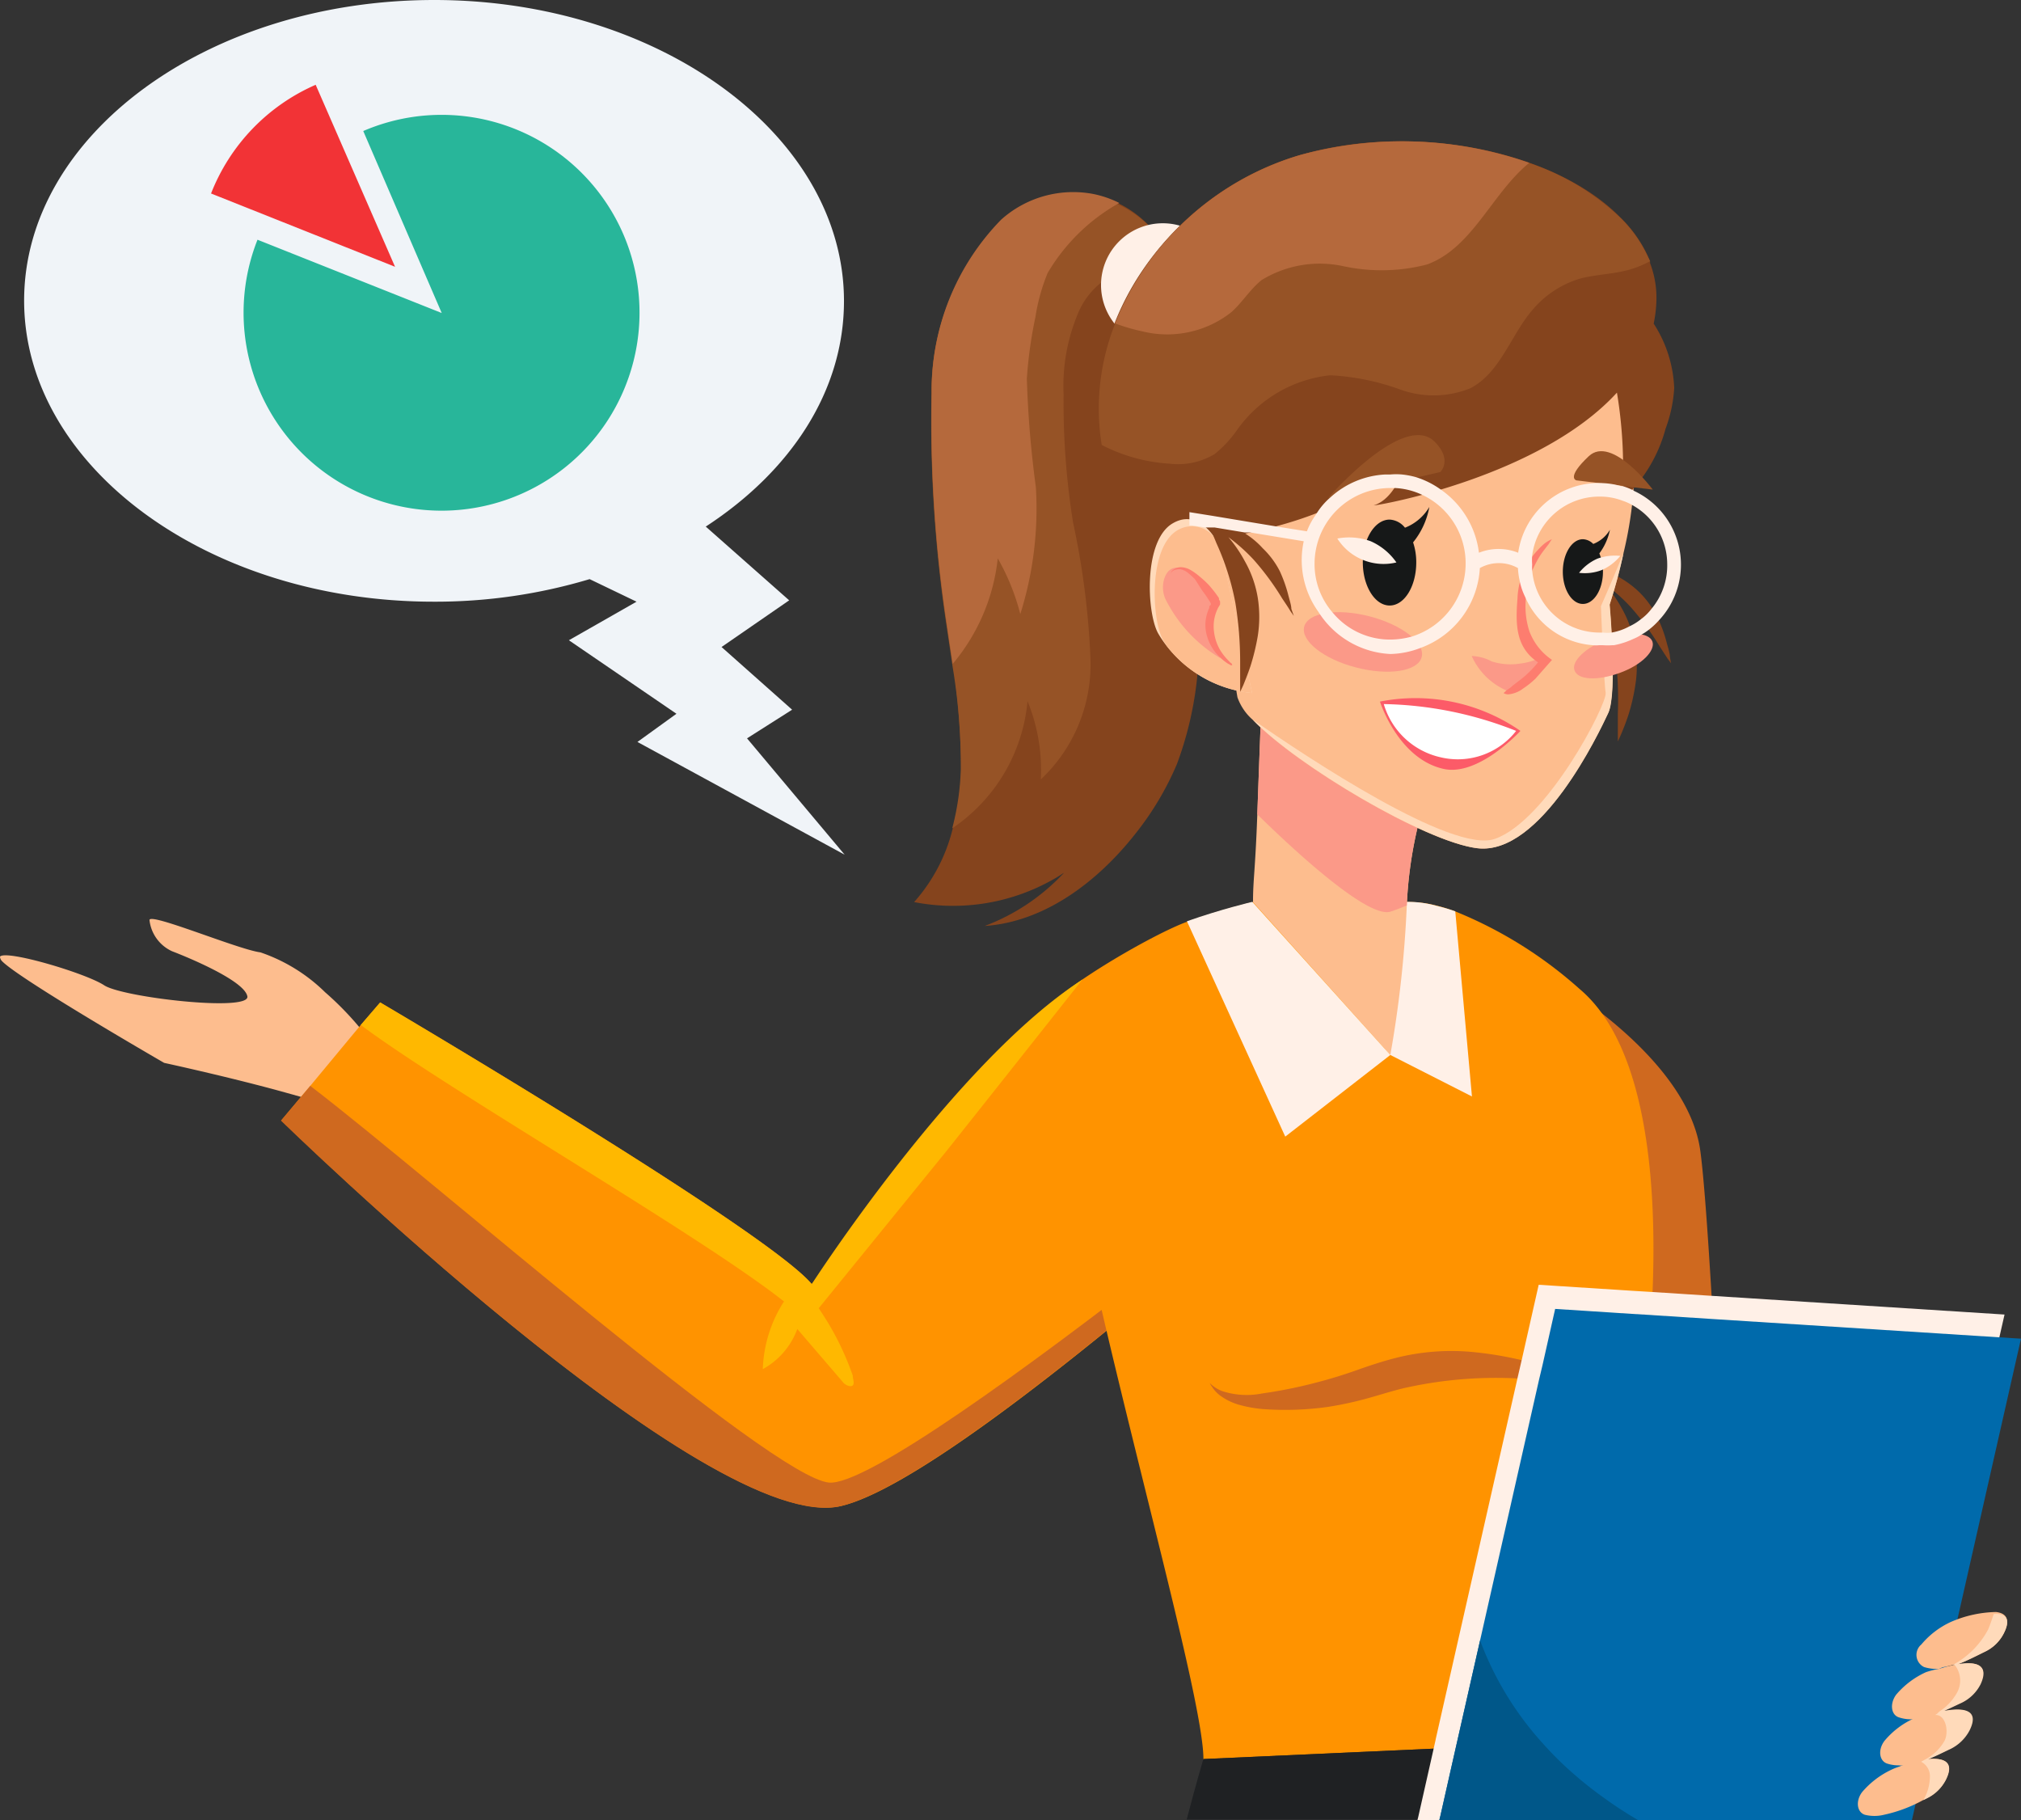 <svg xmlns="http://www.w3.org/2000/svg" viewBox="0 0 89.63 80.72"><rect x="0" y="0" width="89.63" height="80.72" fill="#333333" stroke="none"/><defs><style>.cls-1{fill:#fdbd8e;}.cls-2{fill:#ff9300;}.cls-3{fill:#cf691f;}.cls-4{fill:#85441d;}.cls-5{fill:#965326;}.cls-6{fill:#b5693c;}.cls-7{fill:#fff0e7;}.cls-8{fill:#fb9988;}.cls-9{fill:#ffdaba;}.cls-10{fill:#fd7d6f;}.cls-11{fill:#161818;}.cls-12{fill:#fc5b68;}.cls-13{fill:#fff;}.cls-14{fill:#2e3032;}.cls-15{fill:#1f2123;}.cls-16{fill:#006aab;}.cls-17{fill:#005789;}.cls-18{fill:#ffb800;}.cls-19{fill:#f0f4f8;}.cls-20{fill:#28b69a;}.cls-21{fill:#f23336;}</style></defs><title>Ресурс 4</title><g id="Слой_2" data-name="Слой 2"><g id="OBJECTS"><path class="cls-1" d="M17.19,47.42a2.25,2.25,0,0,1-.08-.24A1.74,1.74,0,0,1,17,47c-.1-.16-.2-.31-.31-.46h0A13.61,13.61,0,0,0,14.42,44a7.57,7.57,0,0,0-2.87-1.77c-1-.13-4.94-1.79-4.92-1.43a1.73,1.73,0,0,0,1,1.38c.68.26,3.21,1.3,3.34,2s-5.53.05-6.35-.49S.25,42.1,0,42.42c0,0,0,.11.09.2.8.82,7.19,4.51,7.19,4.51s3,.65,5.43,1.33h0l.75.21.31.09.36.11c.48.14.91.29,1.23.42l1.32-1.36Z"/><path class="cls-2" d="M13.76,48.15,16,45.45l.86-1S34,54.54,36,56.94c0,0,3.15-3.85,6.23-7A57.2,57.2,0,0,1,48,43.44l5.08,5.92-1.3,7.41c-5.5,4.63-11.58,9.31-14.45,10-5.9,1.44-24.85-17.09-24.85-17.09Z"/><path class="cls-3" d="M52,55.67c-6.42,5-13.61,10.23-15.24,10.07-2.57-.25-17.55-13.42-23-17.59l-1.3,1.54s19,18.53,24.85,17.09c2.87-.7,8.95-5.38,14.45-10Z"/><path class="cls-3" d="M73.21,80.72H77.3c-.36-4-.87-14.68-1.32-22.23,0-.35,0-.7-.07-1-.18-3-.35-5.33-.5-6.44-.32-2.44-2.49-4.65-4.4-6.14a23.75,23.75,0,0,0-3-2l-.31,12.74-1,4.51-.22,1L63.17,76.22l.5.91h0l.25.44.44.81,1.07,1.93.22.4h7.56Z"/><path class="cls-3" d="M73.21,80.72h.87L73.32,79l-.41-14.81a16.76,16.76,0,0,0,.44-5.87c0-.34,0-.69-.07-1h0a0,0,0,0,1,0,0,0,0,0,0,1,0,0c-.16-1.86-.44-3.63-.65-4.86a43.5,43.5,0,0,1-.18,4.88c0,.34,0,.69-.08,1-.23,2.64-.53,4.94-.53,4.94V77.7l-.79,2-.43,1.06h2.59Z"/><path class="cls-2" d="M72,77.22s0-10.64.46-12.57,2.66-16.54-2.41-20.8a18.9,18.9,0,0,0-5.52-3.44,7.94,7.94,0,0,0-.81-.25h0A4.82,4.82,0,0,0,62.5,40H55.57s-1.36.32-2.89.86-5.91,3.09-6.4,4.08c-.36.71.2,1.57,1.25,7,1.79,9.3,5.91,23.48,5.84,26.12C53.37,78,63.67,84.22,72,77.22Z"/><path class="cls-3" d="M70.66,61.3l-.7,0-1.87-.12a18.54,18.54,0,0,0-5.9.39c-.56.14-1.11.32-1.67.47a15.4,15.4,0,0,1-1.66.35,13.61,13.61,0,0,1-2.87.09,5.62,5.62,0,0,1-1.11-.21,2.63,2.63,0,0,1-.77-.39,1.49,1.49,0,0,1-.36-.39,1.43,1.43,0,0,1-.1-.16l.14.12a1.49,1.49,0,0,0,.43.24,3.51,3.51,0,0,0,1.75.1,21,21,0,0,0,2.65-.55c.49-.13,1-.29,1.51-.47s1.09-.38,1.71-.54a10,10,0,0,1,3.56-.27,16,16,0,0,1,2.8.54c.78.22,1.39.43,1.81.59Z"/><path class="cls-4" d="M74.06,29.13c0-.16-.08-.39-.15-.66a5.93,5.93,0,0,0-.36-1,4.15,4.15,0,0,0-.72-1.08,4.1,4.1,0,0,0-1-.78,5.27,5.27,0,0,0-1-.38l-.33-.08L70.3,25l.06.15-.2,0-.25,0,.58.38.29.67a12.37,12.37,0,0,1,.84,2.65,16.67,16.67,0,0,1,.13,2.8c0,.38,0,.68,0,.9v.33l.14-.31c.08-.19.2-.48.32-.84a8.61,8.61,0,0,0,.31-1.32,5.16,5.16,0,0,0,0-1.71A5,5,0,0,0,71.94,27a6.6,6.6,0,0,0-.73-1.07,7.35,7.35,0,0,1,1.12,1,11.9,11.9,0,0,1,1.26,1.71l.37.57.15.2Z"/><path class="cls-4" d="M52.2,33.87A13.2,13.2,0,0,1,50.33,37c-1.66,2.1-4,3.88-6.66,4.06a9.27,9.27,0,0,0,3.52-2.36c-.16.1-.32.21-.49.3a9,9,0,0,1-6.16,1,7.61,7.61,0,0,0,1.71-3.25,11.5,11.5,0,0,0,.38-2.6A37.17,37.17,0,0,0,42,27.78a60.82,60.82,0,0,1-.68-10.35,10.82,10.82,0,0,1,3.08-7.65,4.68,4.68,0,0,1,7,.77,4.48,4.48,0,0,1,.42.7c.17.38.27.67,0,1a7.93,7.93,0,0,1-.83.91,6.22,6.22,0,0,0-1.5,3,3.8,3.8,0,0,1,.37.33,8.1,8.1,0,0,1,1.64,2.68,23.34,23.34,0,0,1,1.64,8.27A15.51,15.51,0,0,1,52.2,33.87Z"/><path class="cls-5" d="M51.41,10.55a4.13,4.13,0,0,1-.56,1.25,3.38,3.38,0,0,0-3,2,8.3,8.3,0,0,0-.68,3.7,33.59,33.59,0,0,0,.42,5.67,35.36,35.36,0,0,1,.77,6,7,7,0,0,1-2.2,5.39,8.07,8.07,0,0,0-.59-3.47,7.63,7.63,0,0,1-3.34,5.64,11.5,11.5,0,0,0,.38-2.6,26.39,26.39,0,0,0-.37-4.61c-.08-.57-.17-1.14-.25-1.7a60.82,60.82,0,0,1-.68-10.35,10.82,10.82,0,0,1,3.08-7.65,4.79,4.79,0,0,1,4.08-1.14,4.61,4.61,0,0,1,1.15.4A4.78,4.78,0,0,1,51.41,10.55Z"/><path class="cls-6" d="M49.64,9a8.48,8.48,0,0,0-3.18,3.11,8.53,8.53,0,0,0-.54,1.95,19.28,19.28,0,0,0-.38,2.73,45.87,45.87,0,0,0,.4,4.81,15.57,15.57,0,0,1-.69,5.63,10,10,0,0,0-1-2.47,8.71,8.71,0,0,1-2,4.68c-.08-.57-.17-1.14-.25-1.7a60.82,60.82,0,0,1-.68-10.35,10.82,10.82,0,0,1,3.08-7.65,4.79,4.79,0,0,1,4.08-1.14A4.61,4.61,0,0,1,49.64,9Z"/><path class="cls-7" d="M54.31,12.64A2.74,2.74,0,1,1,51.57,9.9,2.74,2.74,0,0,1,54.31,12.64Z"/><path class="cls-7" d="M64.54,40.41l.74,8.21-3.62-1.84-1.88-2.33s0-3,0-4.46H62.5a4.82,4.82,0,0,1,1.23.18h0A7.94,7.94,0,0,1,64.54,40.41Z"/><path class="cls-1" d="M61.66,46.78,55.57,40c0-1,.1-1.38.19-3.88.1-2.77.2-5.37.2-5.37l7.83,3.09a18.54,18.54,0,0,0-1.4,6.32A49.92,49.92,0,0,1,61.66,46.78Z"/><path class="cls-8" d="M63.79,33.83a18.54,18.54,0,0,0-1.4,6.32c-.25.1-.49.2-.71.27-.91.32-3.84-2.27-5.92-4.31.1-2.77.2-5.37.2-5.37Z"/><path class="cls-1" d="M72,24.53c-.16.72-.36,1.48-.62,2.28,0,0,.35,3.92-.06,4.8s-3,6.36-5.82,6c-2.31-.29-8-3.67-9.94-5.69a2.38,2.38,0,0,1-.68-1c-.27-1.55-1.2-8.42-1.28-9C53.37,20.38,52.72,8.6,67,11.87A6.89,6.89,0,0,1,72.14,17,17.21,17.21,0,0,1,72,24.53Z"/><path class="cls-4" d="M74.25,17.2A6.16,6.16,0,0,1,73.87,19a6.58,6.58,0,0,1-1.94,3.18,20.07,20.07,0,0,0-.22-4.77c-3.39,3.71-10.5,5-10.79,5,1.35-.41,1.75-3.1,1.75-3.1-1.62,3.78-8.74,4.56-8.74,4.56C52.23,22.55,51,25.17,51,25.17c-.57-1.07-1-2-1.42-2.92l-.28-.69a9.55,9.55,0,0,1-.49-1.83C47.91,14,52.16,8.47,57.64,6.88h0C62.83,5.38,69,6.75,71.83,9.61a5.79,5.79,0,0,1,1.23,1.7l.12.27,0,.09a4.3,4.3,0,0,1,.28,1.68,5.8,5.8,0,0,1-.12,1A5.66,5.66,0,0,1,74.25,17.2Z"/><path class="cls-5" d="M73.18,11.58a4.39,4.39,0,0,1-1,.4c-.68.18-1.4.19-2.09.37A4.4,4.4,0,0,0,68,13.7c-1,1.14-1.45,2.83-2.8,3.52a4.35,4.35,0,0,1-3.08.06A10.71,10.71,0,0,0,59,16.64a5.81,5.81,0,0,0-4.14,2.43,5.08,5.08,0,0,1-1,1.07,3.17,3.17,0,0,1-2,.42,7.54,7.54,0,0,1-3-.83,10.16,10.16,0,0,1,.6-5.39,12.74,12.74,0,0,1,8.19-7.46h0a17.12,17.12,0,0,1,10.17.35,10.81,10.81,0,0,1,4,2.39,5.79,5.79,0,0,1,1.23,1.7Z"/><path class="cls-6" d="M67.82,7.22C66.15,8.59,65.3,11,63.28,11.73a8.05,8.05,0,0,1-3.72.07,4.93,4.93,0,0,0-3.61.62c-.51.41-.86,1-1.35,1.43a4.59,4.59,0,0,1-3.91.85,8.81,8.81,0,0,1-1.24-.36,12.74,12.74,0,0,1,8.19-7.46h0A17.12,17.12,0,0,1,67.82,7.22Z"/><path class="cls-9" d="M71.39,26.81s.35,3.92-.06,4.8-3,6.36-5.82,6c-2.31-.29-8-3.67-9.94-5.69,2.41,1.67,8.83,5.94,10.72,5.28,2.33-.81,5-6,4.92-6.48S71,26.88,71,26.88s.47-1.06,1-2.35C71.85,25.25,71.65,26,71.39,26.81Z"/><path class="cls-9" d="M55.53,30.73a5.45,5.45,0,0,1-3.79-2.09,4.64,4.64,0,0,1-.38-.56c-.51-.92-.65-4.14.66-4.88.92-.53,1.59.23,1.91.73h0a3.11,3.11,0,0,1,.21.38Z"/><path class="cls-1" d="M55.53,30.73a5.45,5.45,0,0,1-3.79-2.09l-.16-.26c-.51-.92-.66-4.13.66-4.88a1.26,1.26,0,0,1,1.69.43h0a3.11,3.11,0,0,1,.21.38Z"/><path class="cls-8" d="M51.61,25.75a1.31,1.31,0,0,0,.06.78,6.35,6.35,0,0,0,2.46,2.66,2.73,2.73,0,0,1-.36-1.69c0-.2.07-.4.07-.6C53.85,26.09,52,24.23,51.61,25.75Z"/><path class="cls-10" d="M54.65,29.5l-.06,0-.16-.09a2.5,2.5,0,0,1-.51-.46,2.1,2.1,0,0,1-.42-.86,1.74,1.74,0,0,1,.13-1.13c0-.05,0-.1.07-.14l0,0h0l0,0,0-.06a.75.75,0,0,0-.07-.12,5.09,5.09,0,0,0-.31-.45L53,25.69a3,3,0,0,0-.33-.3.76.76,0,0,0-.33-.15.59.59,0,0,0-.28.05.31.31,0,0,0-.13.12.1.1,0,0,0,0,.05V25.4a.26.26,0,0,1,.11-.14.56.56,0,0,1,.33-.11.93.93,0,0,1,.44.13,2.7,2.7,0,0,1,.4.29,4.49,4.49,0,0,1,.4.37,5.46,5.46,0,0,1,.36.45l.09.13,0,.06.05.09,0,.07,0,.06-.05.09A.54.54,0,0,0,54,27a1.78,1.78,0,0,0-.16,1,2.09,2.09,0,0,0,.27.82,2.45,2.45,0,0,0,.39.49.64.64,0,0,0,.13.12Z"/><path class="cls-7" d="M61.66,46.78,57,50.4l-4.36-9.55c1.53-.54,2.9-.86,2.9-.86Z"/><path class="cls-4" d="M57.27,27c0-.16-.08-.39-.15-.67a6.28,6.28,0,0,0-.36-1A3.8,3.8,0,0,0,56,24.31a3.68,3.68,0,0,0-1-.78,5.38,5.38,0,0,0-1-.39l-.33-.08-.2-.18.06.15-.2,0-.25,0,.58.38c.08.18.18.41.29.68a11.51,11.51,0,0,1,.84,2.65A16.52,16.52,0,0,1,55,29.45c0,.38,0,.69,0,.9v.33l.14-.3c.08-.2.2-.49.32-.85a9.86,9.86,0,0,0,.32-1.32,5.46,5.46,0,0,0,0-1.71,4.87,4.87,0,0,0-.57-1.61,6,6,0,0,0-.73-1.07,8,8,0,0,1,1.12,1,11.9,11.9,0,0,1,1.26,1.71c.16.24.29.43.37.57l.15.21Z"/><path class="cls-5" d="M73.3,21.71s-1.82-2.44-2.84-1.48-.55,1.07-.55,1.07Z"/><path class="cls-5" d="M58.9,22.08s3.36-3.87,4.73-2.49c.8.8.25,1.34.25,1.34Z"/><path class="cls-11" d="M63.39,22.48a2.17,2.17,0,0,1-1.08.92.93.93,0,0,0-.68-.36c-.66,0-1.19.86-1.19,1.9s.53,1.91,1.19,1.91,1.18-.86,1.18-1.91a2.77,2.77,0,0,0-.14-.89A3.47,3.47,0,0,0,63.39,22.48Z"/><path class="cls-7" d="M59.31,23.88a2.43,2.43,0,0,0,2.62,1.06A2.73,2.73,0,0,0,60.79,24,2.79,2.79,0,0,0,59.31,23.88Z"/><path class="cls-11" d="M71.4,23.49a1.48,1.48,0,0,1-.74.63.68.68,0,0,0-.46-.21c-.49,0-.89.65-.89,1.44s.4,1.43.89,1.43.89-.64.89-1.43a2.05,2.05,0,0,0-.16-.81A2.62,2.62,0,0,0,71.4,23.49Z"/><path class="cls-7" d="M71.86,24.65a2.22,2.22,0,0,1-.83.63,2.08,2.08,0,0,1-1,.12,2.14,2.14,0,0,1,.82-.63A2.27,2.27,0,0,1,71.86,24.65Z"/><path class="cls-8" d="M66.16,29.33a2,2,0,0,0-.89-.24,3,3,0,0,0,1.62,1.56.47.47,0,0,0,.17,0,.39.39,0,0,0,.2-.08,3.4,3.4,0,0,0,1-.9.67.67,0,0,0,.13-.25c.07-.3-.13-.23-.31-.16a2.4,2.4,0,0,1-.64.16A2.74,2.74,0,0,1,66.16,29.33Z"/><path class="cls-10" d="M67,30.48c.19-.17.39-.3.58-.46a4.84,4.84,0,0,0,.63-.65c-1-.67-1-1.69-.91-2.84a3.32,3.32,0,0,1,.41-1.48,3.53,3.53,0,0,1,.49-.66,2.76,2.76,0,0,1,.3-.29,1.35,1.35,0,0,1,.33-.19c-.06.07-.1.15-.15.22s-.29.36-.41.56a5.2,5.2,0,0,0-.32.62,4.3,4.3,0,0,0-.29,1.37A3.59,3.59,0,0,0,67.83,28a2.65,2.65,0,0,0,1,1.26l-.73.83a3.79,3.79,0,0,1-.55.44,1.26,1.26,0,0,1-.66.26.39.39,0,0,1-.21-.06.52.52,0,0,0,.11-.1l0,0Z"/><path class="cls-12" d="M61.2,31.11a8.17,8.17,0,0,1,6.23,1.3S65.56,34.46,64,34.09C62,33.63,61.2,31.11,61.2,31.11Z"/><path class="cls-13" d="M61.37,31.22a16.59,16.59,0,0,1,5.87,1.19,3.29,3.29,0,0,1-3.35,1.17A3.4,3.4,0,0,1,61.37,31.22Z"/><path class="cls-8" d="M69.83,29.73c.15.42,1,.47,2,.11s1.6-1,1.45-1.4-1.06-.46-2-.1S69.67,29.32,69.83,29.73Z"/><path class="cls-8" d="M57.84,27.79c-.16.63.87,1.44,2.31,1.81s2.73.17,2.9-.46-.88-1.44-2.31-1.81S58,27.16,57.84,27.79Z"/><path class="cls-7" d="M72.43,21.74h0a3,3,0,0,0-.45-.18h-.07a3.45,3.45,0,0,0-1-.14h-.13a3.61,3.61,0,0,0-3.45,3.09,2.34,2.34,0,0,0-1.74,0,4,4,0,0,0-1.69-2.8,3.85,3.85,0,0,0-1.13-.56h0a3.84,3.84,0,0,0-.59-.11,3,3,0,0,0-.52,0h-.23a3.89,3.89,0,0,0-2.41,1,3.08,3.08,0,0,0-.66.78,3.12,3.12,0,0,0-.4.74l-1.26-.2h0l-2.95-.49h0l-1-.16,0,.29h0l0,.3h.12l.58.09h0l.21,0,.21,0h0l1.33.22h0l.24,0,2.38.39a3.93,3.93,0,0,0,.65,3.13A4,4,0,0,0,61.66,29,3.91,3.91,0,0,0,63,28.73a4,4,0,0,0,2.63-3.54,1.73,1.73,0,0,1,1.69,0,3.21,3.21,0,0,0,.07.53h0a2.88,2.88,0,0,0,.25.75v0a3.55,3.55,0,0,0,3,2.14h0a1.32,1.32,0,0,0,.28,0h.16a3,3,0,0,0,.43,0h.07a3.61,3.61,0,0,0,.86-.28,2,2,0,0,0,.36-.19,2.7,2.7,0,0,0,.33-.22,3.24,3.24,0,0,0,.43-.4,3.61,3.61,0,0,0-1.13-5.77ZM62.6,28.23a3.62,3.62,0,0,1-.94.13,3.3,3.3,0,0,1-2.56-1.2A3.27,3.27,0,0,1,58.3,25a3.36,3.36,0,0,1,3.36-3.36h.21a3.2,3.2,0,0,1,1.24.32A3.35,3.35,0,0,1,65,25,3.39,3.39,0,0,1,62.6,28.23ZM73.24,27a2.27,2.27,0,0,1-.47.46,2.33,2.33,0,0,1-.5.31,2.54,2.54,0,0,1-.8.28h0a1.64,1.64,0,0,1-.38,0h-.14a3,3,0,0,1-3-2.79,1.77,1.77,0,0,1,0-.23,2.56,2.56,0,0,1,0-.39h0a3,3,0,0,1,3-2.62,2.77,2.77,0,0,1,1,.18s0,0,0,0a2.13,2.13,0,0,1,.41.18A3,3,0,0,1,73.94,25,3,3,0,0,1,73.24,27Z"/><path class="cls-14" d="M73.21,80.72c-.39-1.22-.8-2.4-1.21-3.5h-.16l-3.36.14-3.93.18-.63,0h-.35L53.37,78s-.3,1-.74,2.68H73.21Z"/><path class="cls-15" d="M73.21,80.72c-.39-1.22-.8-2.4-1.21-3.5h-.16l-3.36.14-3.93.18-.63,0h-.35L53.37,78s-.3,1-.74,2.68H73.21Z"/><polygon class="cls-7" points="73.21 80.72 74.08 80.72 77.3 80.72 83.82 80.72 83.89 80.39 84.37 78.3 84.38 78.26 84.82 76.3 84.83 76.26 84.83 76.25 85.28 74.26 85.36 73.94 85.7 72.43 88.67 59.3 88.9 58.29 75.91 57.46 73.28 57.29 72.45 57.24 68.24 56.97 67.49 60.29 67.3 61.11 63.67 77.13 63.67 77.14 63.57 77.59 62.9 80.56 62.86 80.72 63.83 80.72 65.65 80.72 70.62 80.72 72.67 80.72 73.21 80.72"/><polygon class="cls-16" points="73.21 80.72 74.08 80.72 77.3 80.72 83.82 80.72 84.79 80.72 84.96 79.97 85.36 78.23 85.4 78.04 85.4 78.02 85.41 77.99 85.85 76.05 85.86 76 85.87 75.94 85.87 75.93 86.33 73.93 86.34 73.89 86.81 71.81 89.63 59.36 88.67 59.3 75.98 58.49 73.35 58.32 73.22 58.31 72.37 58.26 68.97 58.04 68.41 60.53 68.26 61.16 65.64 72.74 64.55 77.55 64.36 78.39 63.88 80.52 63.83 80.72 65.65 80.72 70.62 80.72 72.67 80.72 73.21 80.72"/><path class="cls-17" d="M63.83,80.72l.05-.2.48-2.13.19-.84,1.09-4.81a14.15,14.15,0,0,0,2.84,4.63,14.76,14.76,0,0,0,1.38,1.35c.37.32.77.64,1.19.94a18.14,18.14,0,0,0,1.62,1.06Z"/><path class="cls-1" d="M88.87,72.42a1.8,1.8,0,0,1-.84.82c-.39.19-.79.4-1.19.55l-.12,0a4,4,0,0,1-.57.14L86,74a1.84,1.84,0,0,1-.67-.08.6.6,0,0,1-.12-1,3.76,3.76,0,0,1,1.31-1,5.25,5.25,0,0,1,2-.44C88.91,71.52,89.21,71.75,88.87,72.42Z"/><path class="cls-1" d="M87.8,74.68a1.83,1.83,0,0,1-.83.82c-.26.12-.52.25-.78.36a1.94,1.94,0,0,1-.3.13,3.56,3.56,0,0,1-.81.24l-.16,0a1.69,1.69,0,0,1-.71-.08c-.34-.11-.41-.6-.12-1a3.76,3.76,0,0,1,1.32-1A3.59,3.59,0,0,1,86,74a6.63,6.63,0,0,1,.74-.19l.15,0C87.59,73.67,88.25,73.79,87.8,74.68Z"/><path class="cls-1" d="M87.31,76.73a1.9,1.9,0,0,1-.84.82c-.32.15-.65.32-1,.46l-.31.11a3.22,3.22,0,0,1-.61.16,2.19,2.19,0,0,1-.36,0,1.64,1.64,0,0,1-.5-.08c-.35-.12-.41-.61-.12-1a3.67,3.67,0,0,1,1.31-1h0A6.14,6.14,0,0,1,86,75.9l.16,0C87,75.72,87.78,75.78,87.31,76.73Z"/><path class="cls-1" d="M86.29,78.92a1.85,1.85,0,0,1-.84.82l-.16.08a6.39,6.39,0,0,1-1.73.65,1.77,1.77,0,0,1-.86,0c-.35-.12-.41-.61-.12-1a3.85,3.85,0,0,1,1.31-1,2.51,2.51,0,0,1,.33-.13A5.73,5.73,0,0,1,85.34,78l.16,0C86.17,77.94,86.7,78.1,86.29,78.92Z"/><path class="cls-9" d="M88.87,72.42a1.8,1.8,0,0,1-.84.82c-.39.19-.79.4-1.19.55.75-.12,1.41,0,1,.89a1.83,1.83,0,0,1-.83.82c-.26.12-.52.25-.78.36.81-.14,1.59-.08,1.12.87a1.9,1.9,0,0,1-.84.82c-.32.15-.65.32-1,.46.67-.07,1.2.09.79.91a1.85,1.85,0,0,1-.84.82l-.16.08.06-.11a2.11,2.11,0,0,0,.23-.91.72.72,0,0,0-.39-.68h0l.16-.09a2.11,2.11,0,0,0,.89-.86c.2-.47,0-1.17-.43-1.12l.09-.06L86,75.9a2.36,2.36,0,0,0,.79-.84,1.1,1.1,0,0,0-.1-1.23l0,0-.09,0a3.83,3.83,0,0,0,1.57-1.57c.09-.21.17-.45.25-.69C88.91,71.52,89.21,71.75,88.87,72.42Z"/><path class="cls-18" d="M16,45.45l.86-1S34,54.54,36,56.94c0,0,6.37-9.88,12-13.5,0,0-4.09,5.17-6,7.57l-5.69,7c.15.22.29.45.38.59A12.39,12.39,0,0,1,37.82,61c0,.15.09.34,0,.43s-.34,0-.46-.17l-2-2.33a3.33,3.33,0,0,1-1.53,1.78,5.88,5.88,0,0,1,.94-3C31,54.73,19.83,48.32,16,45.45Z"/><path class="cls-19" d="M19.26,0c10,0,18.17,6,18.17,13.35,0,4-2.37,7.55-6.13,10L35,26.62,32,28.69l3.13,2.78-2,1.27,4.33,5.16-9.19-5L30,31.65l-4.77-3.26,3-1.71-2.08-1a23.81,23.81,0,0,1-6.92,1c-10,0-18.16-6-18.16-13.35S9.23,0,19.26,0Z"/><path class="cls-20" d="M27.65,10.4A8.78,8.78,0,0,0,16.11,5.81l3.48,8.07-8.17-3.25a8.78,8.78,0,1,0,16.23-.23Z"/><path class="cls-21" d="M14,3.76A8.73,8.73,0,0,0,9.36,8.58l8.16,3.25Z"/></g></g></svg>